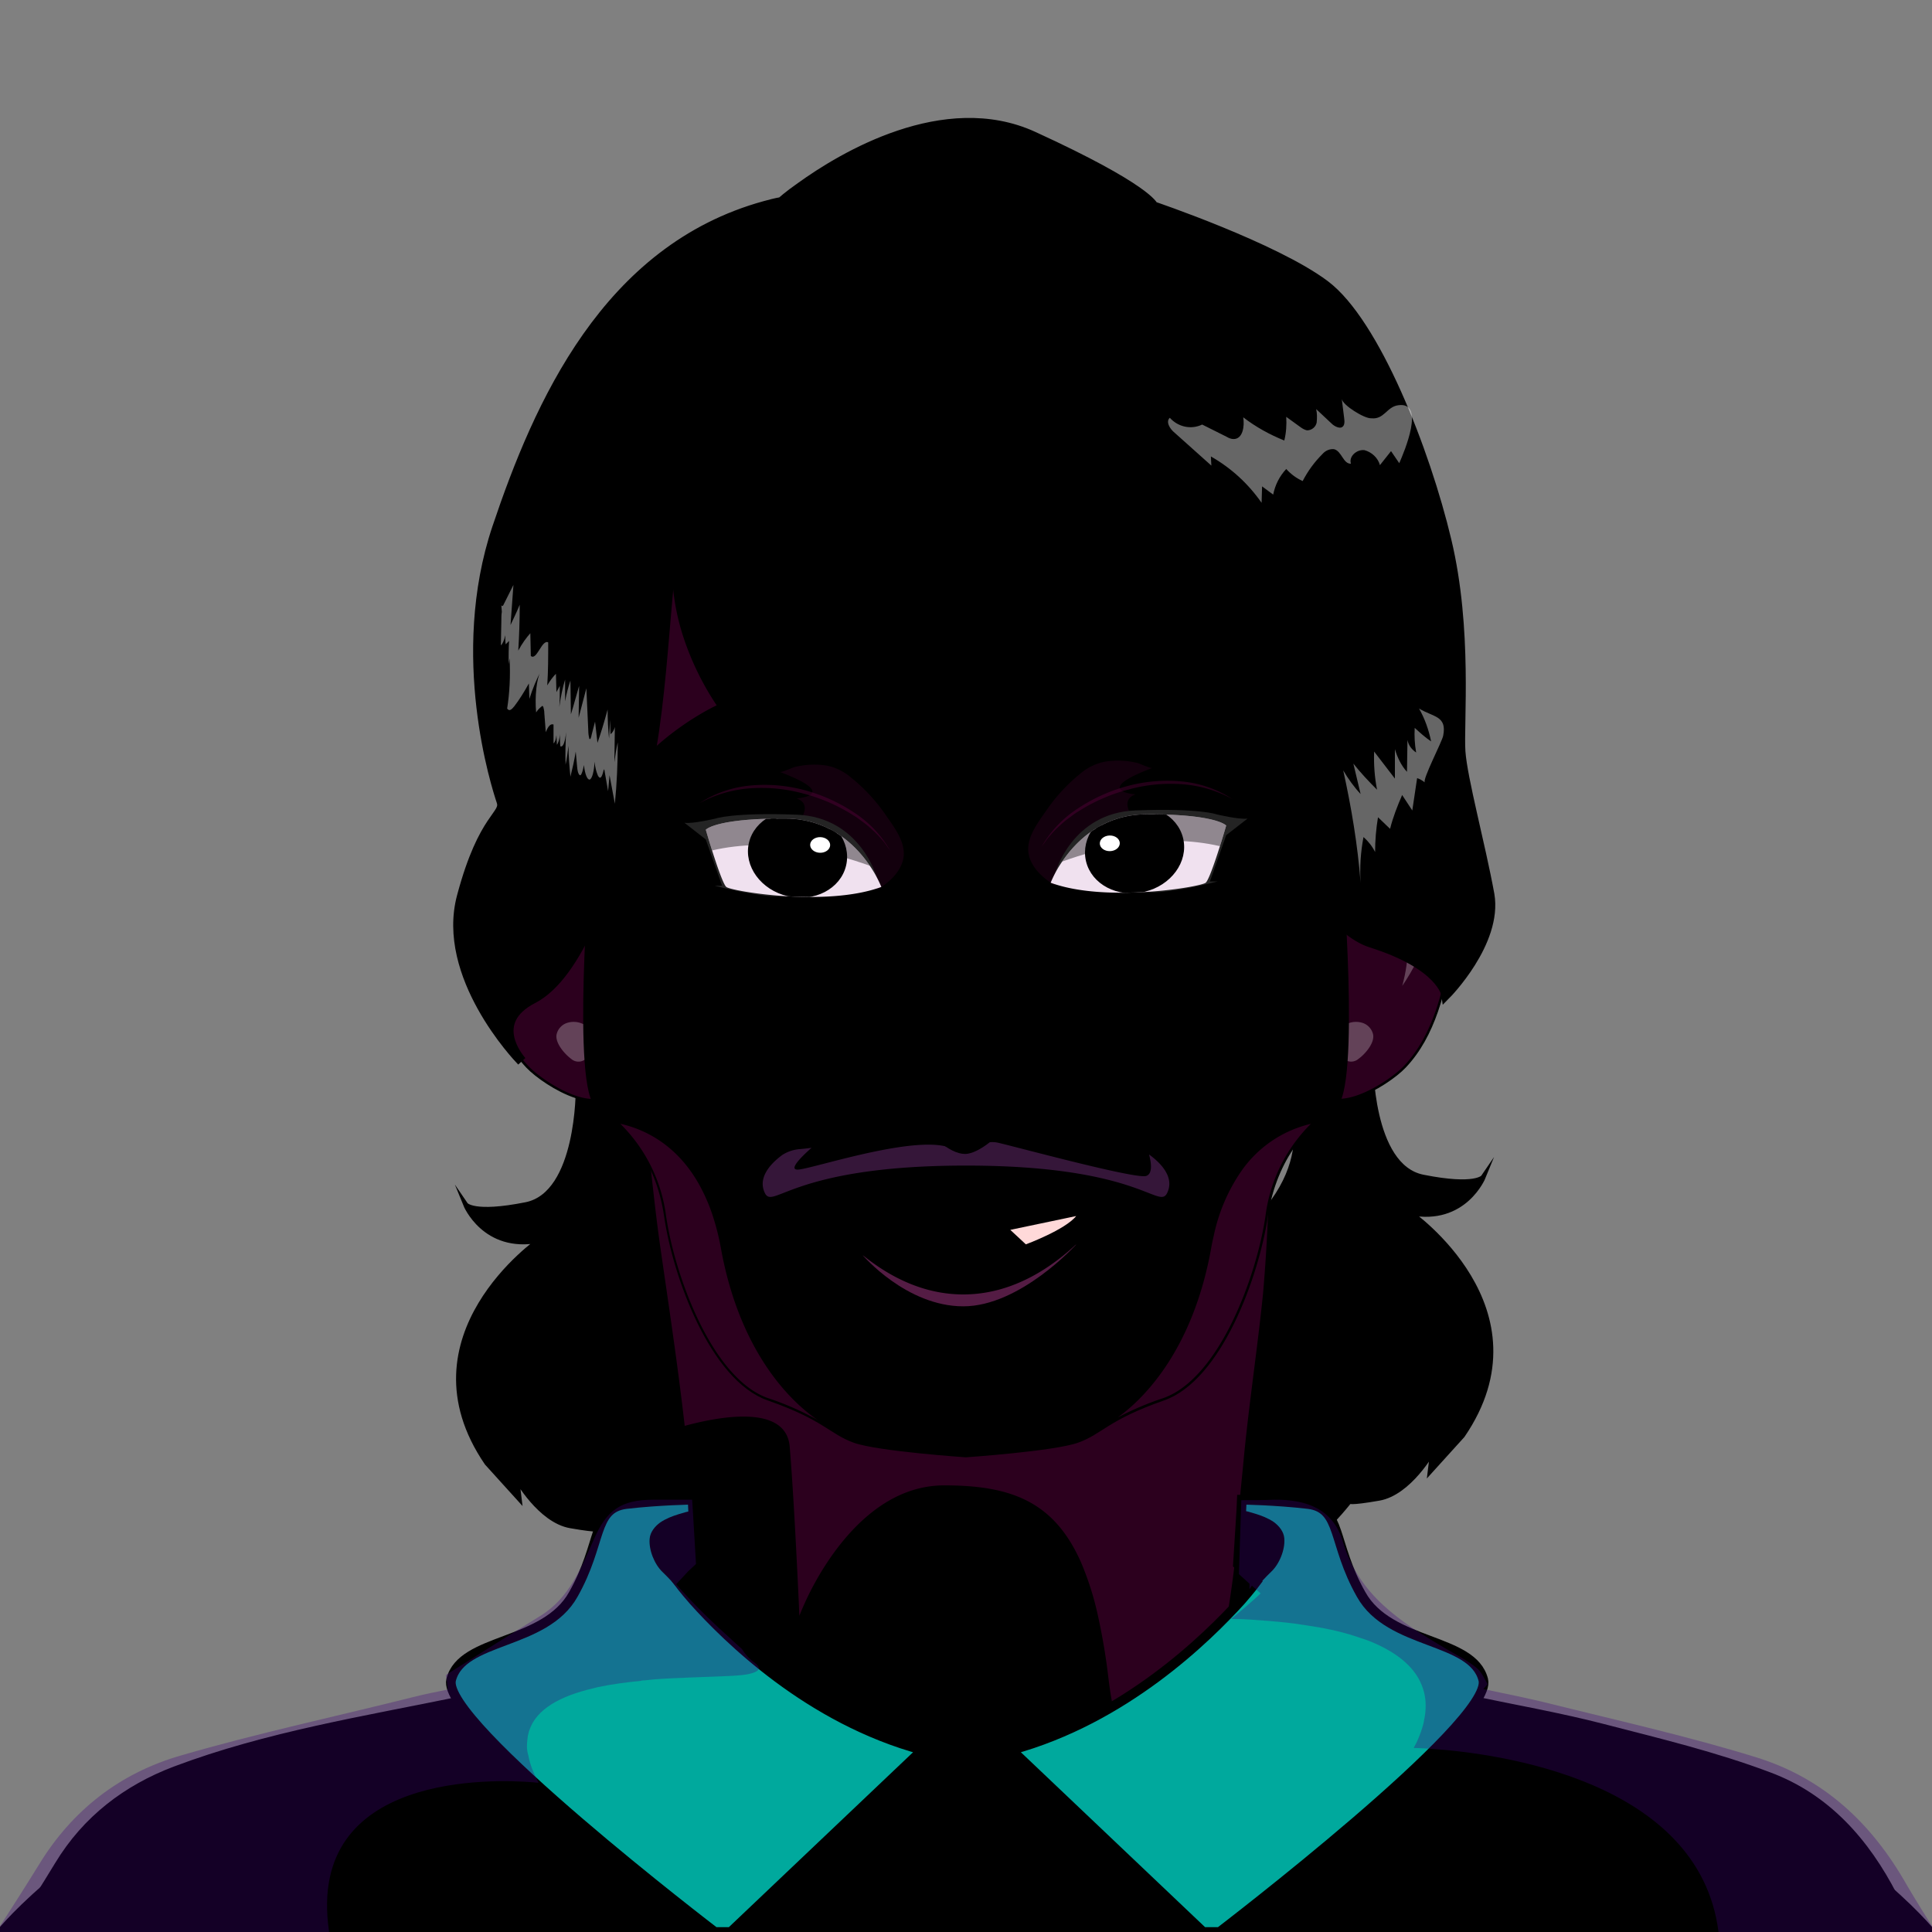 <svg xmlns='http://www.w3.org/2000/svg' width='400' height='400'>
      <rect width="100%" height="100%" fill="#808080" stroke="none"/>
      <defs><style>.cls-path-cs4-male-8R{clip-path:url(#clip-path-cs4-male-8R)}.cls-path-cs4-male-8L{clip-path:url(#clip-path-cs4-male-8L)}.cls-multipy{mix-blend-mode: multiply;}.cls-softlight{mix-blend-mode: soft-light;}.cls-overlay{mix-blend-mode: overlay;}.cls-colorburn{mix-blend-mode: color-burn;}.cls-screen{mix-blend-mode: screen;}.cls-lighten{ mix-blend-mode: darken;}</style>
      <clipPath id="clip-path-cs4-male-8R"><path fill="#none" d="M253.87,170.92s-.57,2-1.3,4.27c-1,3.18-2.34,7.06-2.94,7.57-1,.87-20.76,4.19-32.1,0a23.5,23.5,0,0,1,2.38-4.38c2.81-4.15,8.29-9.74,17.44-9.78C251.88,168.54,253.87,170.92,253.87,170.92Z"></path></clipPath><clipPath id="clip-path-cs4-male-8L"><path fill="#none" d="M146.13,171.79s.57,2,1.3,4.28c1,3.18,2.34,7.06,2.94,7.56,1,.88,20.76,4.2,32.1,0a23.87,23.87,0,0,0-2.38-4.38c-2.81-4.14-8.29-9.73-17.44-9.77C148.12,169.41,146.13,171.79,146.13,171.79Z"></path></clipPath></defs><path fill="#010407" stroke="#000" stroke-miterlimit="10" stroke-width="1" d="M119.7,225.4c0,0,0.2,21.8-10.8,24s-12.5,0-12.5,0s3.9,9.6,15.2,7.4c0,0-28.7,19.9-10.8,46.1l6.7,7.4l-0.5-4.1  c0,0,4.8,8.6,11.1,9.7s6.1,0.6,6.1,0.6s11.4,14.9,20.2,13.6l6,0.8c0,0-5.9-6.7-4.6-12.9s5.6-24.1,0.3-31.1c0,0,4.4-17.7-6.1-32.5  s-0.1-26.1-2.9-30.4S121.3,217.5,119.7,225.4z" class="canChange" style="fill:null"></path><path fill="#010407" stroke="#000" stroke-miterlimit="10" stroke-width="1" d="M283.8,219.7c0,0-0.2,21.8,10.8,24s12.5,0,12.5,0s-3.9,9.6-15.1,7.4c0,0,28.7,19.9,10.8,46.1l-6.7,7.4l0.5-4.1  c0,0-4.8,8.6-11.1,9.7s-6.1,0.6-6.1,0.6s-11.4,14.9-20.2,13.6l-6,0.8c0,0,5.9-6.7,4.6-12.9s-5.6-24.1-0.3-31.1  c0,0-4.4-17.7,6.1-32.5c10.6-14.8,0.1-26.1,2.9-30.4S282.2,211.8,283.8,219.7z" class="canChange" style="fill:null"></path><path fill="#f0a99c" stroke="#000" stroke-miterlimit="10" d="M143.85,323.53C135,341.05,73.75,364,45.75,371s-46,29-46,29h400.5s-18-22-46-29-89.21-29.95-98.1-47.47" class="canChange" style="fill:null"></path><path fill="#f0a99c" stroke="#000" stroke-miterlimit="10" d="M256.75,334.5c-1.71-10.27-.32-21.32.67-31.59,1.12-11.72,2.89-23.37,4.08-35.09A345.78,345.78,0,0,0,262.75,233h-129c1,8.5,1.81,17.05,3,25.52,2,13.87,4.1,27.72,5.53,41.66,1.14,11.13,2.8,23.19.94,34.32" class="canChange" style="fill:null"></path><path fill="#59003c" opacity="0.5" d="M262.75,233a345.78,345.78,0,0,1-1.25,34.82c-1.19,11.72-3,23.37-4.08,35.09-.54,5.65-1.21,11.52-1.41,17.38-.11,1.1-.24,2.18-.36,3.24-.45,3.93-1,7.58-1.55,11-6.77,39.79-21,42.79-24.6,13a129.83,129.83,0,0,0-2.18-13,61.56,61.56,0,0,0-3.48-11c-5.6-12.73-14.62-16-28.34-16-11.26,0-19.34,8.55-24.27,16a60.65,60.65,0,0,0-5.73,11s-.2-4.71-.52-11c-.38-7.59-.93-17.46-1.48-24-.74-8.86-14.56-6.27-21.74-4.32-1.39-12.26-3.24-24.45-5-36.66-1.21-8.38-2-16.84-3-25.25l2.41-.27Z" class="cls-overlay"></path><polyline fill="#f0a99c" points="113.68 157.76 112.61 178.01 127.53 223.71 273.53 222.77 287.39 173.75 284.19 160.96 250.09 93.82 208.99 49.08 192.09 49.08" class="canChange" style="fill:null"></polyline><path fill="#f0a99c" stroke="#000" stroke-miterlimit="10" d="M202.14,49.06s55.41-3.19,75.66,36.24,9.59,87.38,9.59,87.38" class="canChange" style="fill:null"></path><path fill="#f0a99c" stroke="#000" stroke-miterlimit="10" d="M282.15,180.08s3.19-12.75,13.77-6.72c7.09,4,5.4,16.52,4.34,23.06-1.38,8.48-3.5,17.86-9.6,24.29-3.55,3.74-16.92,12-18.19,2.06" class="canChange" style="fill:null"></path><path fill="#f0a99c" stroke="#000" stroke-miterlimit="10" d="M294.52,178.94s-16,7-13.45,18.66,6.28,10,5.09,14.82" class="canChange" style="fill:null"></path><path fill="#f0a99c" stroke="#000" stroke-miterlimit="10" d="M293.48,200.7s6.34-17.21-4.86-18.24" class="canChange" style="fill:null"></path><path fill="#f0a99c" stroke="#000" stroke-miterlimit="10" d="M117.85,180.08s-3.19-12.75-13.77-6.72c-7.09,4-5.4,16.52-4.34,23.06,1.38,8.48,3.5,17.86,9.6,24.29,3.55,3.74,16.92,12,18.19,2.06" class="canChange" style="fill:null"></path><path fill="#f0a99c" stroke="#000" stroke-miterlimit="10" d="M105.48,178.94s16,7,13.45,18.66-6.28,10-5.09,14.82" class="canChange" style="fill:null"></path><path fill="#f0a99c" stroke="#000" stroke-miterlimit="10" d="M106.52,200.7s-6.34-17.21,4.86-18.24" class="canChange" style="fill:null"></path><path fill="#f0a99c" stroke="#000" stroke-miterlimit="10" d="M198.4,49.06h-.23s-55.42-3.19-75.66,36.24-9.59,87.38-9.59,87.38" class="canChange" style="fill:null"></path><path fill="#59003c" opacity="0.5" d="M300.26,196.42c-1.39,8.48-3.51,17.86-9.6,24.29-3.55,3.73-16.91,12-18.18,2.07l-11.11.07c.38-15.56,16.22-32.42,14.29-48.57-1.09-9.17-18.6-22.07-21.31-24.51a125.6,125.6,0,0,0,5.86-16.51,100.71,100.71,0,0,0,2.9-13.81c2.13-16.15-.7-33.3-21-36.28l-1.5.31c-2.23.46-6.84,1.35-13.15,2.26-13.27,1.91-34,3.93-55.94,2.22-2.31-.18-4.64-.39-7-.67-4.33-.49-8.68-1.15-13-2,0,0-14.37,15-12.14,36.84a48,48,0,0,0,2,9.44,58.07,58.07,0,0,0,7,14.46s-31.43,14.39-24,42.1c2.72,10.13,20.32,30,16.54,35.48l-13.36.09-.09-.3c-1.75,9-14.61,1-18.09-2.7-6.09-6.43-8.21-15.81-9.6-24.29-1.07-6.54-2.75-19,4.35-23.07,3.85-2.18,6.71-1.89,8.8-.63v-.09c-.38-1.76-10.26-48.65,9.6-87.33,20.25-39.43,75.67-36.24,75.67-36.24h4s2.58-.15,6.83,0h0c15.46.6,52.94,5.31,68.82,36.23,19.59,38.16,10.24,84.31,9.62,87.23,2.06-1.09,4.83-1.25,8.48.82C303,177.4,301.33,189.88,300.26,196.42Z" class="cls-overlay"></path><path fill="#fff" opacity="0.26" d="M284.29,214.19a3.28,3.28,0,0,0-2.07-2.37,4.42,4.42,0,0,0-3.2.1,2.81,2.81,0,0,0-1.78,1.73c-.24.93.25,1.88.4,2.83s0,2,.6,2.76a2.3,2.3,0,0,0,3,0C282.56,218.31,284.62,216,284.29,214.19Z" class="cls-softlight"></path><path fill="#fff" opacity="0.26" d="M115.23,214.19a3.27,3.27,0,0,1,2.06-2.37,4.45,4.45,0,0,1,3.21.1,2.8,2.8,0,0,1,1.77,1.73c.24.93-.25,1.88-.39,2.83s0,2-.61,2.76a2.28,2.28,0,0,1-3,0C117,218.31,114.9,216,115.23,214.19Z" class="cls-softlight"></path><path fill="#fff" opacity="0.26" d="M110.48,184.94s-4.26,7.46-1.06,19.18c0,0-5.11-7.27-4.69-11.1s.69-10,3.76-9.58S110.48,184.94,110.48,184.94Z" class="cls-softlight"></path><path fill="#fff" opacity="0.26" d="M289.25,184.94s4.27,7.46,1.07,19.18c0,0,5.1-7.27,4.68-11.1s-.69-10-3.75-9.58S289.25,184.94,289.25,184.94Z" class="cls-softlight"></path><path fill="#f0a99c" stroke="#000" stroke-miterlimit="10" d="M277.32,178s4,48-1.21,51.11S263.86,239.35,262,251.79s-9.58,33.65-21.19,37.69-12.89,7-17.77,8.74-23.07,3-23.07,3-18.2-1.24-23.07-3-6.16-4.69-17.77-8.74S139.79,264.23,138,251.79s-8.89-19.58-14.08-22.72S122.68,178,122.68,178" class="canChange" style="fill:null"></path><path fill="#59003c" opacity="0.5" d="M169.3,294a58.62,58.62,0,0,0-10.2-4.5c-11.61-4-19.37-25.25-21.19-37.69a32.71,32.71,0,0,0-9.49-19.15c5,1.12,12.26,4.41,17,13.85a37,37,0,0,1,2.33,5.78,50.15,50.15,0,0,1,1.52,6.22C153.44,281.43,165.05,291.13,169.3,294Z" class="cls-overlay"></path><path fill="#59003c" opacity="0.5" d="M271.4,232.68A32.68,32.68,0,0,0,262,251.79c-1.83,12.44-9.59,33.65-21.2,37.69a61.79,61.79,0,0,0-9.4,4c4.68-3.34,15.41-13.17,19.35-35,.15-.88.33-1.74.53-2.56A36.81,36.81,0,0,1,257,242.47,24.25,24.25,0,0,1,271.4,232.68Z" class="cls-overlay"></path><path fill="#fff" opacity="0" d="M275.06,212.55a350.16,350.16,0,0,1-79.1,8.67,361.37,361.37,0,0,1-64.84-5.7q-4.49-.83-8.83-1.75c-.24.69-.59,1.8-1,3.25.27,6.32,1,11.12,2.53,12a27,27,0,0,1,4.6,3.58,32.71,32.71,0,0,1,9.49,19.15c1.82,12.44,9.58,33.65,21.19,37.69a58.62,58.62,0,0,1,10.2,4.5l0,0c.54.31,1,.61,1.49.9l.06,0h0a29.73,29.73,0,0,0,6,3.28c4.88,1.76,23.07,3,23.07,3s18.2-1.25,23.08-3c3.05-1.11,4.69-2.67,8.32-4.67l0,0a61.79,61.79,0,0,1,9.4-4c11.61-4,19.37-25.25,21.2-37.69a32.68,32.68,0,0,1,9.43-19.11,27.08,27.08,0,0,1,4.65-3.62c1.93-1.17,2.6-8.57,2.66-17.39C277.5,212,276.29,212.27,275.06,212.55Zm-43.17,45.73c-.86,4-2,7.94-2.9,11.93-.84,3.78-1.12,8.28-2.92,11.75-1.94,3.72-6.82,9.93-11.34,6.16-1.95-1.62-2.41-4.94-2.72-7.31a57.71,57.71,0,0,1,.14-14l-22.52,1.3c.66,0,.47,12.93.35,14-.48,4.14-2.61,9.35-7.65,8-6.13-1.67-8.38-9.81-9.7-15.26-1.83-7.52-2.55-15.3-4.09-22.88-1.21-6-1-12.61,4.37-16.45,2.71-1.94,7.07-1,10.18-1.1l13.07-.22,16.2-.27c5-.08,10.27-.81,15,1,7.94,3,6,16.37,4.61,22.86Z" class="cls-multipy"></path><path fill="#0A0E26" stroke="#000" stroke-miterlimit="10" stroke-width="2" d="M299.4,205.9c0,0-0.9-6.1-15.5-10.7s-32.2-46.3-38.4-63.1c-6.2-16.8-8.1-38.9-8.1-38.9l-5.7,1.4  c0,0,9.1,25,8.2,42c0,0-12.9-34.4-20.4-37.3c-1.3-0.5-2.8-0.8-4.2-0.9c-6.8-0.5-14.1,2.7-14.1,2.7l-0.8-1.2l-2,1.7v-2.2l-2.1,2.7  l-4-2.2l0.4,2.6l-5.4-1.9l-1.9-0.7l1.3,2.6l-7.6-3.5l-2,1.5l-0.1,0.1c0,0-2.6,0.5-3.2-0.9c0,0-4-4.5-6.9-6c-1.1-0.5-2-0.7-2.6,0  c-2,2.4-14.3,12.4-19.8,23.4c0,0-1.6-11,11.6-22.9c-0.1,0.1-1.4,0.6-3.1,1.7c-0.3,0.2-0.5,0.3-0.8,0.5c-4.4,2.8-11,8.1-12.5,15.5  c-2.3,11.2-2.4,41.7-8.2,56.3c-5.8,14.5-11.5,33.6-21.2,38.6c-9.3,4.8-2.8,12.3-2.3,12.9c-0.9-0.9-16.8-17.7-12.4-34.1  c4.5-16.9,9.2-16.7,8.2-19.7s-9.8-30.1-0.9-56.6c8.6-25.6,22.7-57.7,55.5-66.7c1.1-0.3,2.2-0.6,3.4-0.8c0,0,1.4-1.3,4-3.1  c8.6-6.2,29.7-18.9,48.1-10.5c23.8,10.9,24.9,14.5,24.9,14.5s25.1,8.5,35.5,16.3s20.8,34.4,25.2,52.9c4.4,18.4,2.5,38,2.9,43.7  c0.4,5.7,4.1,19.2,6,29.6C310.1,195.1,299.4,205.9,299.4,205.9z" class="canChange" style="fill:null"></path><path fill="none" stroke="#000" stroke-miterlimit="10" d="M175.3,92.5c-2.2-3.3-2.7-7.5-2.1-11.4c0.7-3.9,2.4-7.5,4.5-10.9c4.8-7.7,11.9-14.5,20.7-16.1   c9.7-1.7,19.8,3.4,25.7,11.3c5.9,7.9,8,18.1,7.9,27.9"></path><path fill="none" stroke="#000" stroke-miterlimit="10" d="M167.9,77.4c0.4-9.9,3.5-20,10.1-27.5s16.8-12,26.6-10.4c3.2,0.5,6.2,1.6,9.1,3c3.7,1.8,7.1,4,10,6.8   c5.3,5.3,8.4,12.4,10,19.8s1.7,14.9,1.8,22.3"></path><path fill="none" stroke="#000" stroke-miterlimit="10" d="M163,77.9c0-7.6-0.1-15.3-0.1-22.9c0-2.2,0-4.4,0.6-6.5c0.6-1.9,1.7-3.7,2.9-5.3c6.8-8.7,17.9-13.4,28.9-13.7   s21.9,3.5,31.1,9.5c3.4,2.2,6.7,4.7,9.3,7.7c2.6,3,4.5,6.5,6.1,10.2c10.7,24.2,6.5,52.5,13.7,77.9c0.8,3,1.9,6,4.1,8.1"></path><path fill="none" stroke="#000" stroke-miterlimit="10" d="M251.1,64.4c17.6,15.7,27.5,38.8,30.4,62.2c2.1,17,0.9,34.8,7.8,50.5c0.6,1.4,1.5,2.9,3,3"></path><path fill="none" stroke="#000" stroke-miterlimit="10" d="M262.7,101.8c-2.3,21.9,0.6,44.4,8.4,65.1c3.7,9.7,8.8,19.4,17.5,24.9"></path><path fill="none" stroke="#000" stroke-miterlimit="10" d="M261.9,61.2c11.7,9.8,20.6,22.9,25.5,37.3c1.9,5.6,3.2,11.4,4.5,17.2c2.6,11.8,5.2,23.7,6.1,35.8"></path><path fill="none" stroke="#000" stroke-miterlimit="10" d="M157.7,83.4c-5.5-0.7-10.8,2.6-14.9,6.3c-8.1,7.2-14.3,16.5-18.5,26.5c-4.3,10-6.8,20.6-8.4,31.4   c-1.4,9.8-2.2,20.1-7.2,28.7c-1.9,3.2-5,6.4-8.7,6"></path><path fill="none" stroke="#000" stroke-miterlimit="10" d="M155.8,77.9c-9.9-1.7-20.4,1.5-28.4,7.7s-13.6,15.1-16.9,24.6c-6,17.2-4.7,35.9-5,54.2c0,1-0.7,2.5-1.6,2.1"></path><path fill="none" stroke="#000" stroke-miterlimit="10" d="M154.4,66.9c-2.1-2.1-5.1-2.9-8-2.8c-2.9,0.1-5.7,1.1-8.4,2.2c-7.4,3-14.5,7.3-19.3,13.7   c-7.9,10.4-8.6,24.7-15.3,36"></path><path fill="none" stroke="#000" stroke-miterlimit="10" d="M186.1,96.3c-0.8-6.9,0.7-14,4.1-20c0.8-1.4,1.7-2.7,2.8-3.7c2.7-2.3,6.7-2.7,10-1.6c3.3,1.2,6,3.8,7.7,6.9   c0-0.4,0.1-0.8,0.1-1.2c1.3,0.8,1.9,2.3,2.4,3.7c2.3,6.4,4.7,12.7,7,19.1c0.2,0.5,0.5,1,1,1"></path><path opacity="0.4" fill="#fff" d="M277.8,82.6l0.5,4c0.1,0.7,0.1,1.5-0.4,1.8c-0.5,0.4-1.6-0.1-2.2-0.7l-3.2-3c0.2,0.9,0.2,1.8,0.1,2.8   c-0.2,0.9-1,1.6-2,1.6c-0.5-0.1-1-0.4-1.4-0.7l-2.9-2.1c0.1,1.6,0,3.3-0.4,4.9c-3-1.2-5.9-2.8-8.5-4.8c0.3,1.9-0.1,4.5-2,4.5   c-0.5,0-1-0.2-1.5-0.5l-5-2.5c-2.3,1.1-5,0.5-6.7-1.4c-0.9,0.8,0,2.3,1,3.1l7.6,6.8l-0.1-1.9c4.2,2.4,7.7,5.6,10.5,9.6l0.1-3.4   l2.3,1.7c0.4-2,1.3-3.8,2.7-5.3c1,1.1,2.1,1.9,3.4,2.5c1.1-2.1,2.4-3.9,4.1-5.6c0.6-0.7,1.5-1.1,2.4-1c1.6,0.4,1.9,3.1,3.5,3   c-0.5-1.5,1.2-3,2.8-2.8c1.5,0.4,2.8,1.6,3.2,3.1l2.3-2.9l1.7,2.5c1-2.3,5.5-12.8-0.2-12c-2.4,0.3-2.9,3-5.6,2.7   C282.5,86.7,278,83.9,277.8,82.6z"></path><path opacity="0.4" fill="#fff" d="M103.8,124.9c-0.1,0.6,0.2,0.7,0.4,0.4l2.1-4.2l-0.6,8.3c0.6-1.3,1.3-2.7,1.9-4.2c0,3.2-0.1,6.4-0.3,9.5   c0.8-1.5,1.7-2.7,2.5-3.6l0.1,4.7c1.2,1.1,2.3-3.5,3.6-2.8c0,3,0,6-0.2,8.9c0.6-1,1.2-1.8,1.8-2.4l0.1,3.8l0.7-1.3   c0,1.5,0,3-0.1,4.4c0.3-2.2,0.7-4.1,1.2-5.7l0,4.5c0.3-1.7,0.7-3.1,1.1-4.3l0.1,7c0.6-1.9,1.1-3.9,1.7-5.9l-0.1,6.6l1.6-6.1   l0.4,8.8c0,0.6,0.1,1.2,0.2,1.6c0.2,0.4,0.4-0.2,0.5-0.8l0.7-2.7l0.5,4.4c0.7-2,1.4-4.3,2.1-6.9c0,2.1,0.1,4.1,0.3,6l0.2-3.9l0.1,3   c0.3-0.2,0.7-0.7,0.9-1.5l-0.1,7.3c0.2-1.5,0.4-2.8,0.7-4.1c0,4.4-0.2,8.7-0.6,12.7l-1.1-5.9l-0.3,3.3l-0.7-4   c0-0.2-0.1-0.4-0.1-0.5c-0.1-0.1-0.2,0.5-0.3,0.8c-0.3,1-0.6,1.2-1,0.5c-0.3-0.7-0.6-1.7-0.7-2.9c-0.1,2-0.5,3.5-1,3.7   c-0.5,0.1-1-1.1-1.2-3c-0.2,1-0.4,1.8-0.7,2.1c-0.3,0.1-0.6-0.5-0.7-1.6c-0.1-1-0.2-2.1-0.3-3.3c-0.3,1.9-0.7,3.6-1.1,5.2   c-0.2-2-0.4-4.2-0.4-6.4c-0.2,1.4-0.3,2.7-0.6,3.9c-0.1-2.2,0-4.5,0.1-6.7c-0.2,2-0.6,3.2-1.2,2.9c-0.1-1.2-0.1-2.5,0-3.7   c0,1.6-0.3,2.9-0.7,3.4l-0.1-2c-0.1,0.9-0.3,1.5-0.6,1.7c0-1.2,0-2.7,0-3.9c-0.6-0.2-1.1,0.3-1.6,1.6l-0.3-3.9   c0-0.5-0.1-0.9-0.2-1.3c-0.1-0.3-0.3-0.3-0.4-0.1c-0.4,0.3-0.8,0.7-1.1,1.2c-0.3-3.3,0.1-7,0.9-8.4c-0.8,1.5-1.6,3.4-2.3,5.6   l-0.1-3.2c-1,1.8-2,3.4-3,4.7c-0.5,0.6-1,1.2-1.5,0.5c0.5-3.1,0.7-6.8,0.5-10.4l-0.2,1.2c0-1.6,0-3.2,0.1-4.8l-0.7,0.7   c-0.1-0.6-0.1-1.2-0.1-1.9c-0.2,1.1-0.6,1.9-0.9,2.1l0.1-5.1c0-0.6,0-1.3,0.1-1.8C103.9,126.5,103.7,124.5,103.8,124.9z"></path><path opacity="0.4" fill="#fff" d="M293.8,146.7c1.2,2.1,2,4.4,2.5,6.8c-1.2-0.8-2.3-1.8-3.4-2.8c-0.1,1.7,0,3.4,0.3,5.1   c-0.9-0.6-1.6-1.5-1.8-2.6l-0.1,6.6c-1.2-1.3-2-3-2.5-4.7v6.1l-4.3-5.6c-0.1,2.7,0.1,5.3,0.6,7.9c-1.7-1.7-3.4-3.5-4.9-5.4l1.5,6.3   c-1.4-1.5-2.6-3.2-3.6-4.9c1.7,7.7,3,15.5,3.6,23.3c-0.2-3.2,0-6.4,0.6-9.5c1,0.9,1.8,1.9,2.4,3.1c0-2.4,0.2-4.8,0.6-7.2l2.5,2.4   c0.6-2.4,1.5-4.7,2.5-7l2.1,3.2l1-6.7c0.6,0.2,1.1,0.5,1.6,0.9c-0.6-0.5,3.6-8.5,3.8-9.7C299.6,148.2,296.8,148.5,293.8,146.7z"></path><path opacity="0.4" d="M215.2,98.2c-6.8-0.5-14.1,2.7-14.1,2.7l-0.8-1.2l-2,1.7v-2.2l-2.1,2.7l-4-2.2l0.4,2.6l-5.4-1.9  c-0.2-1.2-0.3-2.5-0.4-3.7c-0.2-2.6-0.4-5.3,0-7.9c0.3-2.2,1-4.2,1.7-6.3c0.7-2.1,1.5-4.4,3.4-5.6c1.3-0.8,2.9-1,4.4-1.1  c2.3-0.1,4.5,0,6.8,0.3c1.5,0.2,2.9,0.4,4.2,1.2c1.1,0.7,1.9,1.8,2.6,2.9C213.2,85.5,214,91.9,215.2,98.2z"></path><path opacity="0.4" d="M183.1,74.2c-0.5,1.7-1.9,2.8-3.1,4.2c-2.9,3.3-4.3,7.7-4.5,12.1c-0.1,3.3,0.4,6.6,1.4,9.8l-0.1,0.1  c0,0-2.6,0.5-3.2-0.9c0,0-4-4.5-6.9-6c0.3-0.6,0.6-1.2,0.9-1.8c-5.2-0.8-10.7,0.7-14.8,3.9c-0.6,0.5-1.2,1-1.8,1.6  c0.3-0.4,0.7-0.7,1-1.1c3.2-3.5,6.5-6.9,10.8-8.8c-4.5-0.5-9.1-0.9-13.5,0.2c-4.2,1-7.9,3.3-11.4,5.7c2.6-2.8,5.3-5.7,8.4-8  c3.1-2.3,6.7-4.1,10.5-4.5c-4.9-0.1-9.9,0.3-14.7,1.2c4.4-3.4,9.7-5.6,15.3-6.2c-7.1-3.7-14.8-6.3-22.7-6.9c0,0,0,0,0,0  c3.3-1.4,6.7-2.8,10.2-3.4c4.1-0.8,8.5-0.5,12.1,1.5c-5.4-4.2-12-7.5-18.8-7.3c5-1.6,10.1-3,15.3-4c1.1-0.2,2.3-0.4,3.3,0  c-2.7-1.2-5.5-2.4-8.5-2.9c-3-0.5-6.1-0.2-8.7,1.4c6.7-4.4,13.7-8.3,20.9-11.8c-0.7-0.1-1.5-0.2-2.2-0.3c1.1-0.3,2.2-0.6,3.4-0.8  c0,0,1.4-1.3,4-3.1c-2.3,4.2-3.5,9.1-4.3,13.9c4.1-4.9,9.2-8.9,15-11.7c-5.3,4.4-8.5,11.2-8.3,18.1c3.4-5.5,8.2-10.4,14.3-12.4  c-0.8,0.9-1.6,1.8-2.5,2.7c-2.8,3-5.7,6.2-7,10.1c-0.9,2.8-1,5.8-1,8.7c0,3.3,0,6.6,0.2,9.9c1.6-6.2,5.9-11.5,11.6-14.3  c-2.8,2.9-5.7,5.9-7.7,9.5c-2,3.6-2.9,7.9-1.7,11.8C176.2,80.5,179.3,76.8,183.1,74.2z"></path><path fill="#472121" stroke="#000" stroke-miterlimit="10" d="M268.19,176.4c-.36-.63-6.28-10.67-13.79-12.34-7.74-1.72-36.51,4.51-36.51,4.51a8.32,8.32,0,0,1-3.54-2.82,11.92,11.92,0,0,1-2-4.11l2.05-1.77a26.33,26.33,0,0,0,3.88,5.87c.23.28.38.44.38.44a4.48,4.48,0,0,1-.2-.44,23,23,0,0,1-1-6.2s22.72-3.71,34.36-2.86a15.76,15.76,0,0,1,5.26,1C261.09,159.62,267.88,175.65,268.19,176.4Z" class="canChange" style="fill:null"></path><path fill="#472121" stroke="#000" stroke-miterlimit="10" d="M187.47,161.14a12,12,0,0,1-1.68,3.78,8.43,8.43,0,0,1-3.77,3.2s-28.83-6-36.55-4.15c-7.49,1.74-13.31,11.84-13.66,12.47.3-.75,6.93-16.84,10.92-18.78,2.18-1.06,6.63-1.35,11.77-1.24a261.66,261.66,0,0,1,27.87,2.67,25.85,25.85,0,0,1-.76,5.58,5.31,5.31,0,0,1-.41,1.07s.35-.39.87-1a26,26,0,0,0,3.33-5.31Z" class="canChange" style="fill:null"></path><path opacity="0.32" d="M182.07,164.7l3.72.22a8.43,8.43,0,0,1-3.77,3.2s-28.83-6-36.55-4.15c-7.49,1.74-13.31,11.84-13.66,12.47.3-.75,6.93-16.84,10.92-18.78,2.18-1.06,6.63-1.35,11.77-1.24,1.92,3.32,4.46,6.56,7.09,6.87,3.23.37,12.71,1,20,1.38Z" class="cls-overlay"></path><path opacity="0.32" d="M268.19,176.4c-.36-.63-6.28-10.67-13.79-12.34-7.74-1.72-36.51,4.51-36.51,4.51a8.32,8.32,0,0,1-3.54-2.82c1.36,0,2.69,0,4,0h.18a61.84,61.84,0,0,0,9.47-.54c5.23-1.16,20.58-2.84,23.86-8.52a15.76,15.76,0,0,1,5.26,1C261.09,159.62,267.88,175.65,268.19,176.4Z" class="cls-overlay"></path><path fill="#72004d" opacity="0.17" d="M223.78,160.08a36,36,0,0,0-7.23,7.84c-1.86,2.67-4.33,5.89-3.51,9.22.64,2.61,2.93,4.69,5.29,6.13,0,0,1.34-4,2.8-4.92s14.07-6.52,16.91-5.18c0,0-8-6.91-2.93-8.71,0,0-9.32-.62,3.47-5.47-.37.14-2.53-.86-3-1a16.84,16.84,0,0,0-6.89-.28A11.21,11.21,0,0,0,223.78,160.08Z" class="cls-overlay"></path><g opacity="0.32" class="cls-overlay show"><path fill="#72004d" d="M215.67,175.27a23.14,23.14,0,0,1,7.67-8,35,35,0,0,1,10.21-4.56,31.77,31.77,0,0,1,11.15-.92,23.16,23.16,0,0,1,10.48,3.66,25.54,25.54,0,0,0-10.54-3.09,32.59,32.59,0,0,0-10.9,1.08,36,36,0,0,0-10.09,4.31c-.39.25-.79.48-1.17.74l-1.1.82a18.94,18.94,0,0,0-2.12,1.77,21.24,21.24,0,0,0-1.93,2,10,10,0,0,0-.85,1.09Z"></path></g><path opacity="0.32" d="M250.61,186.41s-4.26,2.75-11.72,1.83" class="cls-overlay"></path><path fill="#242424" d="M251.88,168.6s4.68,1.13,6.41.88l-4.42,3.44-3.37,9.58h1.56s-10.24,2.72-14.9,2.17-18.7-3.88-18.7-3.88,3.4-12.5,16.64-13S251.88,168.6,251.88,168.6Z"></path><path fill="#f0e1ef" d="M253.87,170.92s-.57,2-1.3,4.27c-1,3.18-2.34,7.06-2.94,7.57-1,.87-20.76,4.19-32.1,0a23.5,23.5,0,0,1,2.38-4.38c2.81-4.15,8.29-9.74,17.44-9.78C251.88,168.54,253.87,170.92,253.87,170.92Z"></path><g class="cls-path-cs4-male-8R show"><ellipse fill="#26477d" stroke="#000" stroke-miterlimit="10" cx="234.89" cy="175.95" rx="9.83" ry="8.44" transform="translate(-33.9 58.13) rotate(-13.17)" class="canChange" style="fill:null"></ellipse><ellipse cx="234.87" cy="175.09" rx="6.87" ry="5.9" transform="translate(-33.71 58.1) rotate(-13.17)"></ellipse></g><path opacity="0.4" d="M253.87,170.92s-.57,2-1.3,4.27c-12.27-2.84-24.86.35-32.66,3.19,2.81-4.15,8.29-9.74,17.44-9.78C251.88,168.54,253.87,170.92,253.87,170.92Z"></path><ellipse fill="#fff" cx="229.78" cy="174.59" rx="2.07" ry="1.62" transform="translate(-3.91 5.27) rotate(-1.3)"></ellipse><path fill="#72004d" opacity="0.17" d="M176.22,161a36,36,0,0,1,7.23,7.84c1.86,2.67,4.33,5.89,3.51,9.21-.64,2.61-2.93,4.7-5.29,6.13,0,0-1.34-4-2.8-4.92S164.8,172.71,162,174c0,0,8-6.9,2.93-8.7,0,0,9.32-.62-3.47-5.48.37.14,2.53-.85,3-1a16.84,16.84,0,0,1,6.89-.28A11.21,11.21,0,0,1,176.22,161Z" class="cls-overlay"></path><g opacity="0.32" class="cls-overlay show"><path fill="#72004d" d="M184.33,176.15l-.81-1.13a10,10,0,0,0-.85-1.09,21.24,21.24,0,0,0-1.93-2,18.94,18.94,0,0,0-2.12-1.77l-1.1-.82c-.38-.27-.78-.49-1.17-.74a36.06,36.06,0,0,0-10.09-4.32,32.85,32.85,0,0,0-10.9-1.07,25.68,25.68,0,0,0-10.54,3.08,23.26,23.26,0,0,1,10.48-3.65,31.77,31.77,0,0,1,11.15.92,34.72,34.72,0,0,1,10.21,4.56A23.14,23.14,0,0,1,184.33,176.15Z"></path></g><path opacity="0.32" d="M149.39,187.28s4.26,2.75,11.72,1.84" class="cls-overlay"></path><path fill="#242424" d="M148.12,169.48s-4.68,1.12-6.41.87l4.42,3.45,3.37,9.58h-1.56s10.24,2.71,14.9,2.17,18.7-3.88,18.7-3.88-3.4-12.51-16.64-13S148.12,169.48,148.12,169.48Z"></path><path fill="#f0e1ef" d="M146.13,171.79s.57,2,1.3,4.28c1,3.18,2.34,7.06,2.94,7.56,1,.88,20.76,4.2,32.1,0a23.87,23.87,0,0,0-2.38-4.38c-2.81-4.14-8.29-9.73-17.44-9.77C148.12,169.41,146.13,171.79,146.13,171.79Z"></path><g class="cls-path-cs4-male-8L show"><ellipse fill="#26477d" stroke="#000" stroke-miterlimit="10" cx="165.11" cy="176.83" rx="8.44" ry="9.83" transform="translate(-44.68 297.32) rotate(-76.83)" class="canChange" style="fill:null"></ellipse><ellipse cx="165.13" cy="175.97" rx="5.9" ry="6.87" transform="translate(-43.82 296.68) rotate(-76.83)"></ellipse></g><path opacity="0.4" d="M146.13,171.79s.57,2,1.3,4.28c12.27-2.85,24.86.35,32.66,3.18-2.81-4.14-8.29-9.73-17.44-9.77C148.12,169.41,146.13,171.79,146.13,171.79Z"></path><ellipse fill="#fff" cx="170.22" cy="175.47" rx="1.62" ry="2.07" transform="matrix(0.02, -1, 1, 0.02, -9.07, 341.65)"></ellipse><path fill="#8c2f72" opacity="0.6" d="M178.65,259.91s9,10.55,20.79,10.55,23.37-12.8,23.37-12.8Z" class="cls-multipy"></path><path fill="#ba7070" d="M166.08,245.33S178.89,268,199.44,268s33.36-22.71,33.36-22.71-11.09,1.13-20.89,2.62a82.29,82.29,0,0,1-27.53,0C175.44,246.37,167.23,245.74,166.08,245.33Z" class="canChange" style="fill:null"></path><path d="M199.16,252.7s-34.63-6-33.62-7.55,33.9,5.4,33.9,5.4,31.64-6,33.36-5.22C232.8,245.33,212.21,250.74,199.16,252.7Z"></path><path fill="#742637" d="M220.22,242.9c-16.25-1.6-20.78,1-20.78,1s-4.05-2.57-20.78-1c-8.92.86-15.17,1.24-15.17,1.24a5.43,5.43,0,0,0,1.77.91c1.77.65,5.17,1.53,11.56,2.15a127.64,127.64,0,0,1,22.62,4.57,127.64,127.64,0,0,1,22.62-4.57c11.46-1.1,13.33-3.06,13.33-3.06S229.14,243.79,220.22,242.9Z" class="canChange" style="fill:null"></path><path fill="#8c2f72" opacity="0.6" d="M231.28,243s5,.83,8,3.51c0,0-1.6-4.31-4.5-4.72S231.28,243,231.28,243Z" class="cls-multipy"></path><path fill="#8c2f72" opacity="0.6" d="M167.51,243s-5,.83-8,3.51c0,0,1.6-4.31,4.5-4.72S167.51,243,167.51,243Z" class="cls-multipy"></path><path fill="#ffd9d9" d="M209.17,254.63l3.22,3s8.13-3,10.42-5.86Z" class="cls-softlight"></path><path fill="#1f0502" stroke="#000" stroke-miterlimit="10" d="M241.83,246.56c-1.7,4.67-4.46-5.24-41.83-5.24s-40.13,9.91-41.83,5.24c-1.15-3.14,1.75-5.93,3.77-7.42a7.77,7.77,0,0,1,3.81-1.24c.69-.06,1.46-.15,2.27-.26,8.26-1.09,21.33-4.32,23.27-4.23a58.29,58.29,0,0,1,5.93.88,15.74,15.74,0,0,0,5.56,0,57.89,57.89,0,0,1,5.93-.88c2.13-.1,17.65,3.8,25.54,4.49A8,8,0,0,1,237.9,239l.16.11C240.08,240.63,243,243.42,241.83,246.56Z" class="canChange" style="fill:null"></path><path fill="#a847b4" opacity="0.32" d="M241.83,246.56c-1.7,4.67-4.46-5.24-41.83-5.24s-40.13,9.91-41.83,5.24c-1.15-3.14,1.75-5.93,3.77-7.42a7.77,7.77,0,0,1,3.81-1.24c.69-.06,1.46-.15,2.27-.26-2.16,1.91-4.89,4.64-2.75,4.51,3.29-.21,27.27-8.34,32.79-3.77,0,0,5.53-2.43,8.43-1.82s28.57,7.62,30.81,6.91c1.38-.44,1.06-2.74.6-4.44l.16.11C240.08,240.63,243,243.42,241.83,246.56Z" class="cls-multipy"></path><path fill="#00A99D" stroke="#000" stroke-miterlimit="10" stroke-width="2" d="M183.6,362.6l28.2,0.8l41,36.6H149.9 M391.9,392.7c-5.8-11.3-13.9-20.4-25.7-24.8c-11.1-4.2-22.8-7-34.4-10  c-8.9-2.3-18-3.9-27.1-5.8c-2.6,3.4-5.3,6.8-8,10c-12.6,14.8-27,27.5-43.8,37.9h104.1c-0.1-0.8-0.2-1.7-0.3-2.5c-0.2-1.6,0-3.3,0-5  c0.4,0,0.9-0.1,1.3-0.1c0.4,2.5,0.8,5,1.2,7.6h37.3C394.7,397.6,393.2,395.2,391.9,392.7z M110.1,369c-5-5.3-9.9-10.9-14.6-16.8  c-19.9,4.1-40.1,7.3-59.2,14.5c-10,3.8-18.3,10.1-24,19.5c-2.8,4.6-5.7,9.2-8.6,13.8h37.9c0.6-2.8,1.3-5.5,2-8.2  c0.4,1,0.5,2,0.4,2.9c-0.3,1.8-0.5,3.5-0.8,5.3H148C133.8,391.5,121.4,380.9,110.1,369z" class="canChange" style="fill:null"></path><path fill="#00A99D" stroke="#000" stroke-miterlimit="10" stroke-width="2" d="M191,362.3L151.3,400H148c0,0-56.8-43.4-54.6-52.2c2.2-8.8,19.4-7.1,25.3-17.7c6-10.6,4-17.8,10.9-18.7   c6.9-0.8,13.8-0.9,13.8-0.9l0.1,2.2l0.7,11.2l-3.8,3.6c0,0,1.1,1.5,3.2,3.9C150.5,339.1,167.5,356,191,362.3z"></path><path d="M140.5,327.6c0,0,1.1,1.5,3.2,3.9c-0.1,0.2-0.1,0.5-0.2,0.7c-2.5-2.4-3.8-4.3-6.3-6.7c-1.7-1.6-2.9-4.6-2.7-6.9   c0.1-1.4,1.1-2.6,2.2-3.4c1.2-0.8,2.5-1.3,3.8-1.7c1-0.3,1.9-0.6,2.9-0.7l0.7,11.2L140.5,327.6z"></path><path fill="#00A99D" stroke="#000" stroke-miterlimit="10" stroke-width="2" d="M209.4,362.3l39.7,37.7h3.4c0,0,56.8-43.4,54.6-52.2c-2.2-8.8-19.4-7.1-25.3-17.7c-6-10.6-4-17.8-10.9-18.7   c-6.9-0.8-13.8-0.9-13.8-0.9l-0.1,2.2l-0.7,11.2l3.8,3.6c0,0-1.1,1.5-3.2,3.9C249.9,339.1,232.9,355.9,209.4,362.3z"></path><path d="M259.9,327.5c0,0-1.1,1.5-3.2,3.9c0.1,0.2,0.1,0.5,0.2,0.7c2.5-2.4,3.8-4.3,6.3-6.7c1.7-1.6,2.9-4.6,2.7-6.9   c-0.1-1.4-1.1-2.6-2.2-3.4c-1.2-0.8-2.5-1.3-3.8-1.7c-1-0.3-1.9-0.6-2.9-0.7l-0.7,11.2L259.9,327.5z"></path><path fill="#400077" opacity="0.32" d="M400.8,400h-45c-4-31.6-46.1-37-59.2-37.9c-2.5-0.2-3.9-0.2-3.9-0.2c0.2-0.5,0.5-0.9,0.7-1.4h0  c0.6-1.3,1-2.5,1.3-3.6c0.1-0.5,0.2-1.1,0.3-1.6v0c0.3-2,0.2-3.8-0.3-5.4c-0.2-0.7-0.5-1.4-0.8-2v0c-1.9-3.7-5.9-6.4-10.8-8.3  c0,0,0,0,0,0c0,0,0,0,0,0c-0.9-0.3-1.8-0.6-2.7-0.9c-3.1-1-6.5-1.7-10-2.2c0,0,0,0,0,0c-0.2,0-0.4-0.1-0.7-0.1  c-2.3-0.4-4.7-0.6-7-0.8c0,0,0,0,0,0c-1.4-0.1-2.8-0.2-4.1-0.3c0,0,0,0,0,0h-0.1c0,0,0,0,0,0c-1.2-0.1-2.4-0.1-3.6-0.1  c3.9-3.2,6.1-5.3,6.1-5.3l-1.8-1.6c-0.2,0.2-0.3,0.5-0.5,0.7v-1.1l-2.2-2l0.5-15.3c2.2,0,4.5,0,6.7-0.1c6.9-0.1,12.3,2,14.3,8.6  c3.3,11.2,12,16.7,21.1,22.1c2.2,1.3,4.6,2.5,6.6,4.1c1,0.8,1.6,2.2,2.3,3.4c-0.3,0.3-0.6,0.7-0.9,1c4.7,1,9.4,1.9,14.1,3.1  c14.1,3.5,28.4,6.7,42.3,11c14,4.3,24,13.6,31.3,26.5C396.7,393.5,398.7,396.8,400.8,400z"></path><path fill="#400077" opacity="0.32" d="M155.4,346.5C155.4,346.5,155.4,346.5,155.4,346.5c-1.1,0.3-2.6,0.4-4.5,0.5c-2.2,0.1-4.8,0.2-7.7,0.3  c-0.8,0-1.6,0.1-2.4,0.1c0,0,0,0,0,0c-2.4,0.1-4.9,0.2-7.3,0.5c0,0,0,0,0,0c-0.3,0-0.6,0-0.8,0.1c-3,0.3-6.1,0.7-8.9,1.3  c0,0,0,0,0,0c-0.8,0.2-1.6,0.4-2.4,0.6c0,0,0,0,0,0c-6.3,1.7-11.1,4.5-12.1,9.4v0c-0.1,0.7-0.2,1.5-0.2,2.3c0,0,0,0,0,0  c0,0.6,0.1,1.2,0.3,1.9c0.3,1.7,1,3.5,2.1,5.6c0,0-0.4,0-1.2-0.1c-7.6-0.6-46.9-2.3-42.2,30.7c0,0.1,0,0.2,0,0.3H-0.8  c3-4.6,6-9.3,8.9-14c6.9-11.3,16.8-18.9,29.2-22.5c16.1-4.7,32.6-8.2,48.9-12.3c2-0.5,4.1-0.9,6.5-1.4c-0.1-1.2-0.2-2-0.4-3  c6.5-4.1,13-8.2,19.5-12.2c6.1-3.7,8.5-10,11.2-16c2.6-5.9,5.5-8.1,12.3-8.1c2.7,0,5.3,0,8,0l0.2,3.2v0l0.6,10.1l-1.6,1.5L140,328  c0,0,4.3,5.1,11.3,11.3c0.1,0.1,0.2,0.2,0.3,0.3c0.7,0.6,1.3,1.2,2,1.8c0.6,1,1.4,1.9,2.3,2.6l0,0  C157.8,345.3,157.3,346,155.4,346.5z"></path><g opacity="0.38" class="show"><path d="M211.67,206.66a14.6,14.6,0,0,1,3.12,1,6.29,6.29,0,0,1,1.42.9,2.84,2.84,0,0,1,.93,1.47,27.34,27.34,0,0,1,.84,6.54,21.74,21.74,0,0,1-.22,3.31,6.66,6.66,0,0,1-1.15,3.16,16.42,16.42,0,0,1-4.94,4.31,26.38,26.38,0,0,0,2.43-2.16,14.57,14.57,0,0,0,2-2.48,6.82,6.82,0,0,0,1-2.93,22.72,22.72,0,0,0,.14-3.2,30.25,30.25,0,0,0-.64-6.39c-.15-1-1.06-1.66-2-2.21A17.88,17.88,0,0,0,211.67,206.66Z"></path></g><g opacity="0.38" class="show"><path d="M188.33,207.42a17.88,17.88,0,0,0-3,1.34c-.91.55-1.82,1.18-2,2.21a30.25,30.25,0,0,0-.64,6.39,22.72,22.72,0,0,0,.14,3.2,6.9,6.9,0,0,0,1,2.94,14.9,14.9,0,0,0,2,2.47,25,25,0,0,0,2.43,2.16,16.28,16.28,0,0,1-4.94-4.31,6.66,6.66,0,0,1-1.15-3.16,21.66,21.66,0,0,1-.22-3.31,27.4,27.4,0,0,1,.84-6.54,2.84,2.84,0,0,1,.93-1.47,6.29,6.29,0,0,1,1.42-.9A15.18,15.18,0,0,1,188.33,207.42Z"></path></g><g opacity="0.38" class="show"><path d="M210.69,227.06c.72-.61,1.41-1.24,2.07-1.91a12.78,12.78,0,0,0,.91-1,2,2,0,0,0,.51-1.13c0-.28-.61-.33-1-.28a4.87,4.87,0,0,0-1.28.35,13.17,13.17,0,0,0-2.33,1.46c-1.45,1.15-2.82,2.41-4.17,3.72-.68.64-1.33,1.31-2.08,1.93a3,3,0,0,1-.7.44,3,3,0,0,1-.76.17,9,9,0,0,1-1.46,0c-.46,0-.92,0-1.43-.07a2.89,2.89,0,0,1-1.48-.57l-2.09-1.94a50.13,50.13,0,0,0-4.16-3.71A13.6,13.6,0,0,0,188.9,223a4.15,4.15,0,0,0-1.27-.35c-.41,0-1,0-1,.29a1.89,1.89,0,0,0,.5,1.13,11.22,11.22,0,0,0,.92,1c.65.67,1.34,1.3,2.06,1.91a23.55,23.55,0,0,1-2.2-1.76,10.71,10.71,0,0,1-1-1,4.48,4.48,0,0,1-.43-.59,1.19,1.19,0,0,1-.21-.77.75.75,0,0,1,.63-.59,3.29,3.29,0,0,1,.76-.06,4.4,4.4,0,0,1,1.44.34,13.22,13.22,0,0,1,2.48,1.43,41,41,0,0,1,4.3,3.69l2,1.86a4.19,4.19,0,0,0,2.5.47,8.62,8.62,0,0,0,1.35,0,2.87,2.87,0,0,0,.61-.12,3.6,3.6,0,0,0,.48-.32c.7-.57,1.38-1.23,2.06-1.87a44.59,44.59,0,0,1,4.3-3.68,13.3,13.3,0,0,1,2.49-1.43,5,5,0,0,1,1.43-.34,2.81,2.81,0,0,1,.76.05.76.76,0,0,1,.64.59,1.25,1.25,0,0,1-.22.77,3.72,3.72,0,0,1-.43.59,10.71,10.71,0,0,1-1,1A23.55,23.55,0,0,1,210.69,227.06Z"></path></g><path fill="#72004d" opacity="0.17" d="M183.34,223.21s5.32-3,10.42,0c2.26,1.33,7.67,3.11,12.14,1.06,5.77-2.67,11.07-4.77,11.42-3.75.62,1.82-10.6,17.24-16.92,18.34S183.34,223.21,183.34,223.21Z" class="canChange cls-overlay" style="fill:null"></path><path fill="#72004d" opacity="0.17" d="M194.6,199.79s-5.54,7-5.54,9.22,3.45,8.76,3.45,8.76S192.12,204.19,194.6,199.79Z" class="canChange cls-overlay" style="fill:null"></path><path fill="#72004d" opacity="0.17" d="M205.31,199s5.54,7,5.54,9.22S207.4,217,207.4,217,207.79,203.43,205.31,199Z" class="canChange cls-overlay" style="fill:null"></path><path opacity="0.42" d="M187.92,225s4.36.88,6.42,1.61c0,0-6.05-5.17-7.75-4C186.59,222.65,186.28,223.9,187.92,225Z" class="cls-overlay"></path><path opacity="0.42" d="M212.9,225s-4.36.88-6.43,1.61c0,0,6.06-5.17,7.75-4C214.22,222.65,214.53,223.9,212.9,225Z" class="cls-overlay"></path><path fill="#72004d" opacity="0.17" d="M206.79,172.53a9.5,9.5,0,0,0-.84,9.6l1.69,3.2S204.26,178.93,206.79,172.53Z" class="canChange cls-overlay" style="fill:null"></path><path fill="#72004d" opacity="0.17" d="M189.92,169.33A16.19,16.19,0,0,1,195,181.06c0,7.46-2,19.64-2,19.64s.36-13.24-.48-20.71S189.92,169.33,189.92,169.33Z" class="canChange cls-overlay" style="fill:null"></path></svg>